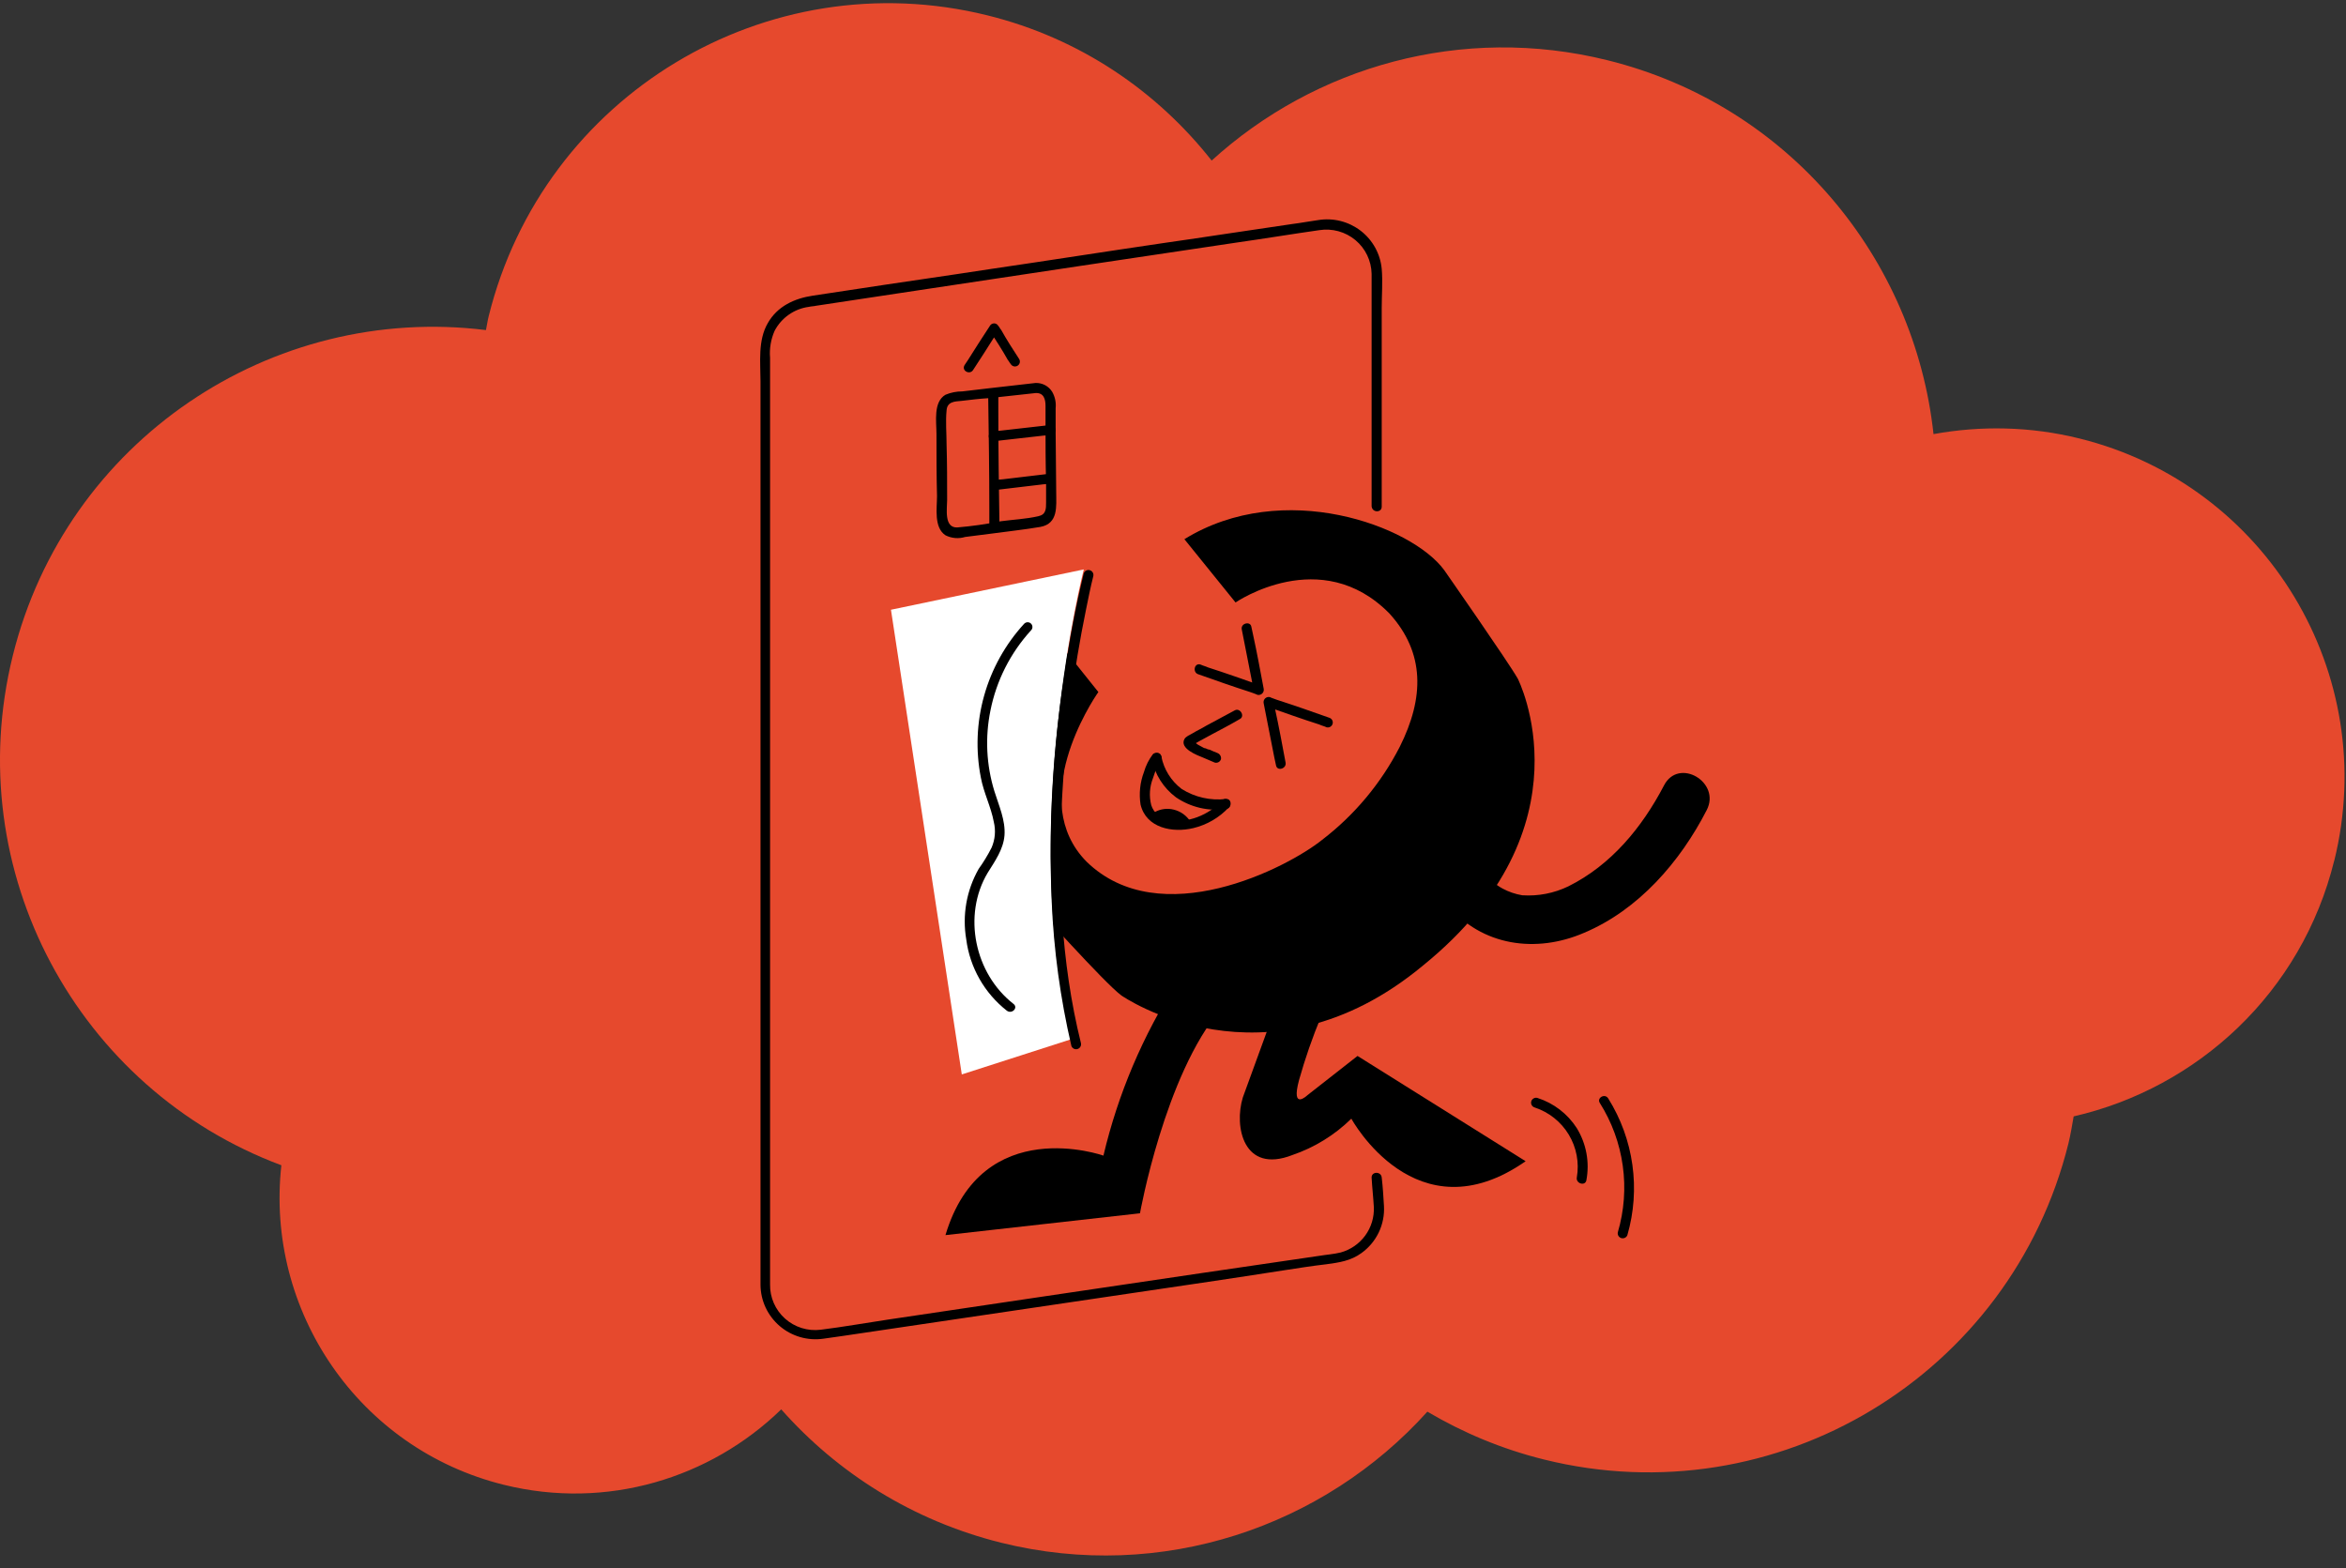 <svg width="175" height="117" viewBox="0 0 175 117" fill="none" xmlns="http://www.w3.org/2000/svg">
<rect x="0" y="0" width="175" height="117" fill="#333333" stroke="none"/>
<path d="M174.122 64.218C177.575 50.273 169.071 36.169 155.132 32.714C151.445 31.798 147.747 31.744 144.231 32.384C142.813 19.281 133.446 7.842 119.913 4.494C109.043 1.797 98.088 4.963 90.383 11.978C86.302 6.797 80.558 2.852 73.663 1.147C57.189 -2.937 40.532 7.117 36.451 23.599C36.366 23.94 36.323 24.281 36.249 24.623C20.253 22.64 4.929 32.864 0.954 48.909C-3.031 65.007 5.814 81.266 20.989 86.927C19.784 97.758 26.732 108.079 37.591 110.765C45.264 112.663 52.99 110.275 58.276 105.136C62.464 109.87 68.079 113.441 74.676 115.083C86.664 118.057 98.749 113.889 106.475 105.307C109.128 106.874 112.037 108.1 115.181 108.878C132.498 113.175 150.017 102.599 154.301 85.274C154.461 84.613 154.567 83.952 154.685 83.281C163.934 81.159 171.692 74.048 174.122 64.197V64.218Z" fill="#E6492D"/>
<g clip-path="url(#clip0_463_9567)">
<path d="M87.805 73.26C85.252 77.236 83.395 81.613 82.311 86.207C82.311 86.207 73.253 82.991 70.527 92.138L85.037 90.509C85.037 90.509 86.882 80.193 91.076 75.265C95.27 70.378 87.805 73.26 87.805 73.26Z" fill="black"/>
<path d="M94.765 76.225L92.71 81.863C92.039 84.035 92.752 87.585 96.4 86.165C98.054 85.601 99.559 84.673 100.804 83.45C100.804 83.45 105.626 92.346 113.804 86.624L101.265 78.772L97.532 81.696C97.532 81.696 96.274 82.907 96.903 80.568C97.355 78.964 97.901 77.388 98.539 75.849L94.765 76.225Z" fill="black"/>
<path d="M107.976 67.496C110.534 70.587 114.602 71.13 118.167 69.585C122.235 67.872 125.338 64.28 127.309 60.438C128.399 58.35 125.212 56.47 124.122 58.6C122.486 61.733 120.18 64.531 116.993 66.118C115.924 66.635 114.739 66.865 113.554 66.786C113.04 66.701 112.544 66.532 112.086 66.285C111.478 65.955 110.959 65.482 110.576 64.907C109.947 64.155 108.605 64.239 107.976 64.907C107.643 65.256 107.457 65.72 107.457 66.202C107.457 66.683 107.643 67.147 107.976 67.496Z" fill="black"/>
<path d="M78.327 47.115L81.933 51.625C81.43 52.335 76.566 59.728 81.053 64.28C86.546 69.626 96.024 64.739 98.624 62.651C101.045 60.795 103.021 58.427 104.411 55.718C106.256 52.043 106.298 48.702 103.656 45.778C98.54 40.557 92.166 44.943 92.166 44.943L88.35 40.223C95.73 35.671 105.292 39.221 107.724 42.52C107.724 42.52 112.505 49.37 113.218 50.623C113.218 50.623 118.879 61.691 106.172 72.007C94.43 81.779 83.653 74.262 83.653 74.262C82.437 73.385 76.901 67.204 76.901 67.204C73.588 63.57 71.911 55.133 78.327 47.115Z" fill="black"/>
<path d="M92.084 53.004C91.371 53.38 90.7 53.755 89.987 54.131C89.651 54.34 89.274 54.507 88.938 54.716C88.729 54.841 88.477 54.925 88.351 55.134C87.974 55.844 89.316 56.345 89.735 56.512L90.616 56.888C90.71 56.913 90.811 56.901 90.897 56.855C90.983 56.808 91.047 56.73 91.077 56.637C91.094 56.544 91.078 56.447 91.032 56.364C90.986 56.28 90.913 56.215 90.826 56.178C90.616 56.094 90.406 56.011 90.239 55.927C90.239 55.927 90.113 55.886 90.197 55.927C90.155 55.927 90.113 55.886 90.071 55.886C89.994 55.839 89.908 55.811 89.819 55.802C89.651 55.718 89.525 55.635 89.358 55.551C89.316 55.51 89.232 55.468 89.19 55.426C89.148 55.426 89.148 55.384 89.106 55.384L89.064 55.343C89.022 55.259 89.064 55.301 89.064 55.343V55.468C89.064 55.426 89.022 55.51 89.022 55.51C89.022 55.468 89.064 55.51 88.98 55.551C88.897 55.593 89.022 55.51 88.98 55.551C89.139 55.477 89.293 55.393 89.442 55.301C89.735 55.134 90.071 54.967 90.364 54.8C91.077 54.424 91.79 54.048 92.503 53.63C92.88 53.421 92.503 52.753 92.084 53.004Z" fill="black"/>
<path d="M99.169 53.546C97.869 53.087 96.569 52.627 95.269 52.21C95.059 52.126 94.892 52.084 94.724 52.001C94.661 51.987 94.595 51.99 94.532 52.008C94.47 52.026 94.413 52.06 94.368 52.105C94.322 52.151 94.288 52.208 94.27 52.27C94.251 52.332 94.249 52.397 94.263 52.46L95.059 56.512L95.185 57.096C95.269 57.556 95.982 57.347 95.898 56.888C95.647 55.551 95.395 54.173 95.101 52.836L94.976 52.252L94.514 52.711C95.814 53.17 97.114 53.63 98.414 54.047C98.582 54.131 98.792 54.173 98.96 54.256C99.052 54.279 99.15 54.265 99.233 54.217C99.316 54.17 99.377 54.092 99.404 54.001C99.431 53.91 99.422 53.811 99.378 53.727C99.334 53.642 99.26 53.577 99.169 53.546Z" fill="black"/>
<path d="M92.629 46.948L93.425 50.999C93.467 51.208 93.509 51.375 93.551 51.584L94.012 51.125C92.712 50.665 91.412 50.206 90.112 49.788C89.945 49.705 89.735 49.663 89.567 49.579C89.106 49.412 88.938 50.122 89.357 50.289C90.657 50.749 91.957 51.208 93.257 51.626C93.467 51.709 93.635 51.751 93.803 51.835C93.866 51.848 93.932 51.846 93.994 51.828C94.056 51.809 94.113 51.776 94.159 51.73C94.205 51.684 94.239 51.628 94.257 51.566C94.275 51.504 94.278 51.438 94.264 51.375C94.012 50.039 93.761 48.66 93.467 47.324C93.425 47.115 93.383 46.948 93.341 46.739C93.257 46.322 92.545 46.489 92.629 46.948Z" fill="black"/>
<path d="M91.453 59.602C90.294 59.739 89.124 59.474 88.14 58.851C87.357 58.253 86.82 57.392 86.63 56.428C86.546 55.969 85.833 56.178 85.917 56.637C86.148 57.772 86.79 58.782 87.72 59.477C88.811 60.222 90.142 60.535 91.453 60.354C91.914 60.312 91.914 59.561 91.453 59.602Z" fill="black"/>
<path d="M86.003 56.261C85.697 56.661 85.47 57.114 85.332 57.597C85.04 58.37 84.953 59.204 85.08 60.02C85.5 61.774 87.471 62.15 89.022 61.774C90.037 61.529 90.956 60.992 91.664 60.229C92 59.895 91.455 59.352 91.161 59.727C90.197 60.772 88.561 61.481 87.135 61.147C86.846 61.099 86.575 60.972 86.353 60.78C86.131 60.589 85.966 60.34 85.877 60.062C85.708 59.397 85.752 58.696 86.003 58.057C86.096 57.758 86.208 57.465 86.338 57.18C86.387 57.078 86.443 56.981 86.506 56.887C86.51 56.856 86.525 56.826 86.548 56.804C86.506 56.846 86.59 56.72 86.548 56.804C86.616 56.731 86.652 56.635 86.65 56.536C86.648 56.436 86.608 56.342 86.537 56.272C86.467 56.202 86.372 56.161 86.272 56.159C86.173 56.157 86.076 56.194 86.003 56.261Z" fill="black"/>
<path d="M88.812 61.315C88.674 61.086 88.491 60.888 88.275 60.73C88.059 60.572 87.814 60.459 87.554 60.396C87.088 60.28 86.595 60.339 86.17 60.563C85.625 60.897 87.68 61.482 87.68 61.482L88.812 61.315Z" fill="black"/>
<path d="M103.069 37.801V22.975C103.069 22.014 103.153 21.012 103.069 20.051C103.016 19.495 102.849 18.956 102.578 18.467C102.306 17.978 101.937 17.55 101.493 17.209C101.048 16.869 100.538 16.622 99.994 16.486C99.45 16.35 98.884 16.327 98.331 16.418C97.702 16.501 97.073 16.627 96.402 16.71C93.214 17.169 90.027 17.671 86.798 18.13C82.521 18.756 78.285 19.425 74.008 20.051C70.485 20.594 66.92 21.095 63.398 21.638C62.475 21.764 61.553 21.931 60.63 22.056C59.246 22.265 57.988 22.849 57.275 24.102C56.52 25.397 56.73 27.026 56.73 28.446V95.855C56.735 96.438 56.866 97.014 57.113 97.543C57.361 98.072 57.719 98.542 58.163 98.922C58.608 99.302 59.13 99.583 59.693 99.745C60.256 99.907 60.847 99.948 61.427 99.864C61.93 99.781 62.391 99.739 62.895 99.655C65.914 99.196 68.891 98.778 71.911 98.319L84.617 96.439C88.308 95.896 91.998 95.353 95.731 94.769C96.821 94.602 97.869 94.435 98.96 94.309C99.882 94.184 100.763 94.059 101.56 93.474C102.113 93.077 102.556 92.547 102.85 91.934C103.143 91.321 103.276 90.644 103.237 89.966C103.195 89.256 103.153 88.546 103.069 87.836C103.027 87.376 102.315 87.376 102.315 87.836C102.356 88.588 102.44 89.297 102.482 90.049C102.514 90.809 102.287 91.556 101.838 92.171C101.388 92.785 100.744 93.23 100.008 93.432C99.505 93.558 98.918 93.599 98.415 93.683L89.859 94.936C85.708 95.562 81.598 96.147 77.446 96.773C73.714 97.316 69.94 97.901 66.207 98.444C64.53 98.695 62.895 98.987 61.217 99.196C60.739 99.255 60.254 99.211 59.795 99.067C59.336 98.923 58.913 98.683 58.555 98.362C58.197 98.041 57.913 97.647 57.721 97.208C57.529 96.768 57.434 96.292 57.443 95.813V26.692C57.386 26.006 57.502 25.317 57.778 24.687C58.028 24.205 58.391 23.789 58.836 23.477C59.282 23.164 59.796 22.963 60.336 22.891C60.504 22.849 60.714 22.849 60.882 22.808C63.356 22.432 65.872 22.056 68.346 21.68C72.414 21.054 76.482 20.469 80.55 19.842C84.45 19.258 88.392 18.673 92.292 18.088C94.347 17.796 96.36 17.462 98.415 17.169C98.891 17.094 99.378 17.122 99.843 17.25C100.308 17.378 100.74 17.605 101.11 17.913C101.479 18.222 101.778 18.606 101.986 19.04C102.194 19.474 102.306 19.947 102.315 20.427V37.76C102.356 38.261 103.069 38.261 103.069 37.801Z" fill="black"/>
<path d="M77.236 28.571C76.146 28.696 75.056 28.822 73.923 28.947L71.785 29.198C71.353 29.196 70.925 29.281 70.526 29.448C69.604 29.991 69.856 31.453 69.856 32.372C69.856 33.917 69.856 35.462 69.897 37.008C69.897 37.885 69.646 39.346 70.526 39.931C70.981 40.16 71.507 40.205 71.994 40.056C72.665 39.973 73.294 39.889 73.965 39.806C75.181 39.639 76.398 39.513 77.614 39.305C78.956 39.054 78.788 37.759 78.788 36.757L78.746 32.246V30.45C78.789 30.031 78.701 29.608 78.494 29.239C78.365 29.025 78.179 28.85 77.958 28.732C77.736 28.615 77.487 28.559 77.236 28.571C76.775 28.613 76.775 29.323 77.236 29.323C77.865 29.281 77.991 29.782 77.991 30.283V31.745C77.991 33.123 77.991 34.502 78.033 35.922V37.467C78.033 37.968 78.033 38.386 77.446 38.511C76.523 38.72 75.559 38.762 74.636 38.887C73.57 39.101 72.492 39.255 71.407 39.346C70.401 39.388 70.652 37.926 70.652 37.3C70.652 35.922 70.652 34.543 70.61 33.165C70.61 32.33 70.527 31.453 70.61 30.617C70.652 29.949 71.24 29.949 71.701 29.907C72.414 29.824 73.085 29.74 73.798 29.699L77.236 29.323C77.698 29.281 77.698 28.529 77.236 28.571Z" fill="black"/>
<path d="M73.715 29.573C73.757 32.371 73.799 35.17 73.799 37.968V39.179C73.799 39.279 73.838 39.374 73.909 39.445C73.98 39.515 74.076 39.555 74.176 39.555C74.276 39.555 74.372 39.515 74.443 39.445C74.514 39.374 74.554 39.279 74.554 39.179C74.512 36.381 74.47 33.583 74.47 30.784V29.573C74.47 29.474 74.43 29.378 74.359 29.307C74.288 29.237 74.192 29.197 74.092 29.197C73.992 29.197 73.896 29.237 73.825 29.307C73.755 29.378 73.715 29.474 73.715 29.573Z" fill="black"/>
<path d="M74.135 32.914C75.351 32.789 76.609 32.622 77.826 32.497C77.993 32.497 78.161 32.455 78.371 32.455C78.581 32.413 78.748 32.288 78.748 32.079C78.742 31.982 78.7 31.89 78.63 31.82C78.561 31.751 78.469 31.71 78.371 31.703C77.155 31.828 75.897 31.995 74.68 32.121C74.513 32.121 74.345 32.163 74.135 32.163C73.925 32.204 73.758 32.33 73.758 32.538C73.758 32.747 73.925 32.956 74.135 32.914Z" fill="black"/>
<path d="M74.299 36.548C75.474 36.423 76.648 36.256 77.822 36.13C77.99 36.13 78.157 36.089 78.325 36.089C78.535 36.047 78.703 35.922 78.703 35.713C78.696 35.615 78.654 35.523 78.585 35.454C78.515 35.385 78.423 35.343 78.325 35.337C77.151 35.462 75.977 35.629 74.803 35.755C74.635 35.755 74.467 35.796 74.299 35.796C74.09 35.838 73.922 35.963 73.922 36.172C73.928 36.27 73.97 36.362 74.04 36.431C74.109 36.5 74.201 36.541 74.299 36.548Z" fill="black"/>
<path d="M76.021 26.776C75.559 26.066 75.098 25.356 74.679 24.604C74.595 24.52 74.553 24.395 74.469 24.311C74.439 24.255 74.393 24.207 74.338 24.174C74.283 24.141 74.219 24.123 74.154 24.123C74.09 24.123 74.026 24.141 73.971 24.174C73.915 24.207 73.87 24.255 73.84 24.311C73.295 25.147 72.75 25.982 72.204 26.859L71.953 27.235C71.701 27.653 72.33 27.987 72.582 27.611C73.127 26.776 73.672 25.94 74.217 25.063L74.469 24.687H73.84C74.301 25.397 74.763 26.107 75.182 26.859C75.266 26.943 75.308 27.068 75.392 27.151C75.416 27.194 75.448 27.232 75.487 27.261C75.526 27.291 75.57 27.313 75.617 27.326C75.665 27.338 75.714 27.341 75.763 27.334C75.811 27.328 75.858 27.311 75.9 27.286C75.942 27.261 75.979 27.227 76.008 27.188C76.037 27.148 76.058 27.104 76.069 27.056C76.08 27.009 76.082 26.959 76.073 26.911C76.065 26.863 76.047 26.817 76.021 26.776Z" fill="black"/>
<path d="M79.922 77.519C75.98 61.649 80.845 42.478 80.845 42.478L66.461 45.486L71.745 80.15L79.922 77.519Z" fill="white"/>
<path d="M80.632 77.812C79.122 71.715 78.87 65.367 79.248 59.144C79.499 54.554 80.087 49.99 81.009 45.486C81.177 44.651 81.344 43.816 81.554 42.98C81.577 42.888 81.563 42.79 81.515 42.708C81.467 42.625 81.389 42.564 81.298 42.538C81.206 42.511 81.107 42.52 81.022 42.564C80.937 42.607 80.873 42.682 80.841 42.772C80.241 45.238 79.765 47.733 79.415 50.248C78.528 55.868 78.205 61.562 78.451 67.246C78.604 70.875 79.095 74.483 79.919 78.021C79.95 78.111 80.015 78.186 80.1 78.229C80.185 78.273 80.283 78.282 80.375 78.255C80.467 78.228 80.545 78.168 80.592 78.085C80.64 78.003 80.654 77.905 80.632 77.812Z" fill="black"/>
<path d="M114.478 82.615C115.543 82.965 116.447 83.685 117.024 84.643C117.601 85.601 117.814 86.734 117.623 87.835C117.539 88.295 118.252 88.504 118.336 88.044C118.588 86.706 118.334 85.323 117.623 84.16C116.938 83.09 115.9 82.293 114.687 81.905C114.593 81.877 114.491 81.888 114.405 81.935C114.318 81.982 114.254 82.061 114.226 82.155C114.198 82.249 114.209 82.351 114.256 82.437C114.303 82.523 114.383 82.587 114.478 82.615Z" fill="black"/>
<path d="M119.34 82.281C120.236 83.703 120.819 85.298 121.05 86.962C121.282 88.625 121.156 90.318 120.681 91.929C120.663 92.02 120.679 92.115 120.727 92.195C120.775 92.275 120.852 92.334 120.941 92.36C121.031 92.386 121.128 92.378 121.212 92.337C121.295 92.296 121.361 92.225 121.394 92.138C121.886 90.434 122.013 88.647 121.767 86.892C121.522 85.136 120.909 83.452 119.969 81.947C119.717 81.529 119.088 81.905 119.34 82.281Z" fill="black"/>
<path d="M76.398 46.53C74.996 48.06 73.974 49.896 73.413 51.891C72.852 53.885 72.769 55.983 73.169 58.016C73.379 59.143 73.924 60.188 74.133 61.315C74.289 61.957 74.23 62.631 73.966 63.236C73.685 63.789 73.362 64.319 73.001 64.823C72.095 66.42 71.769 68.278 72.079 70.086C72.352 72.178 73.436 74.082 75.098 75.39C75.475 75.682 75.979 75.181 75.601 74.889C72.708 72.633 71.785 68.29 73.672 65.116C74.217 64.239 74.847 63.362 74.93 62.318C75.014 61.19 74.511 60.104 74.175 59.018C73.575 57.069 73.474 55.002 73.882 53.004C74.325 50.777 75.369 48.712 76.901 47.032C76.936 46.999 76.964 46.96 76.984 46.916C77.003 46.873 77.013 46.826 77.014 46.779C77.015 46.731 77.006 46.684 76.988 46.64C76.97 46.596 76.944 46.555 76.91 46.522C76.876 46.488 76.836 46.462 76.792 46.444C76.747 46.426 76.7 46.417 76.652 46.418C76.604 46.419 76.557 46.429 76.514 46.449C76.47 46.468 76.431 46.496 76.398 46.53Z" fill="black"/>
</g>
<defs>
<clipPath id="clip0_463_9567">
<rect width="70.829" height="83.53" fill="white" transform="translate(56.703 16.373)"/>
</clipPath>
</defs>
</svg>
